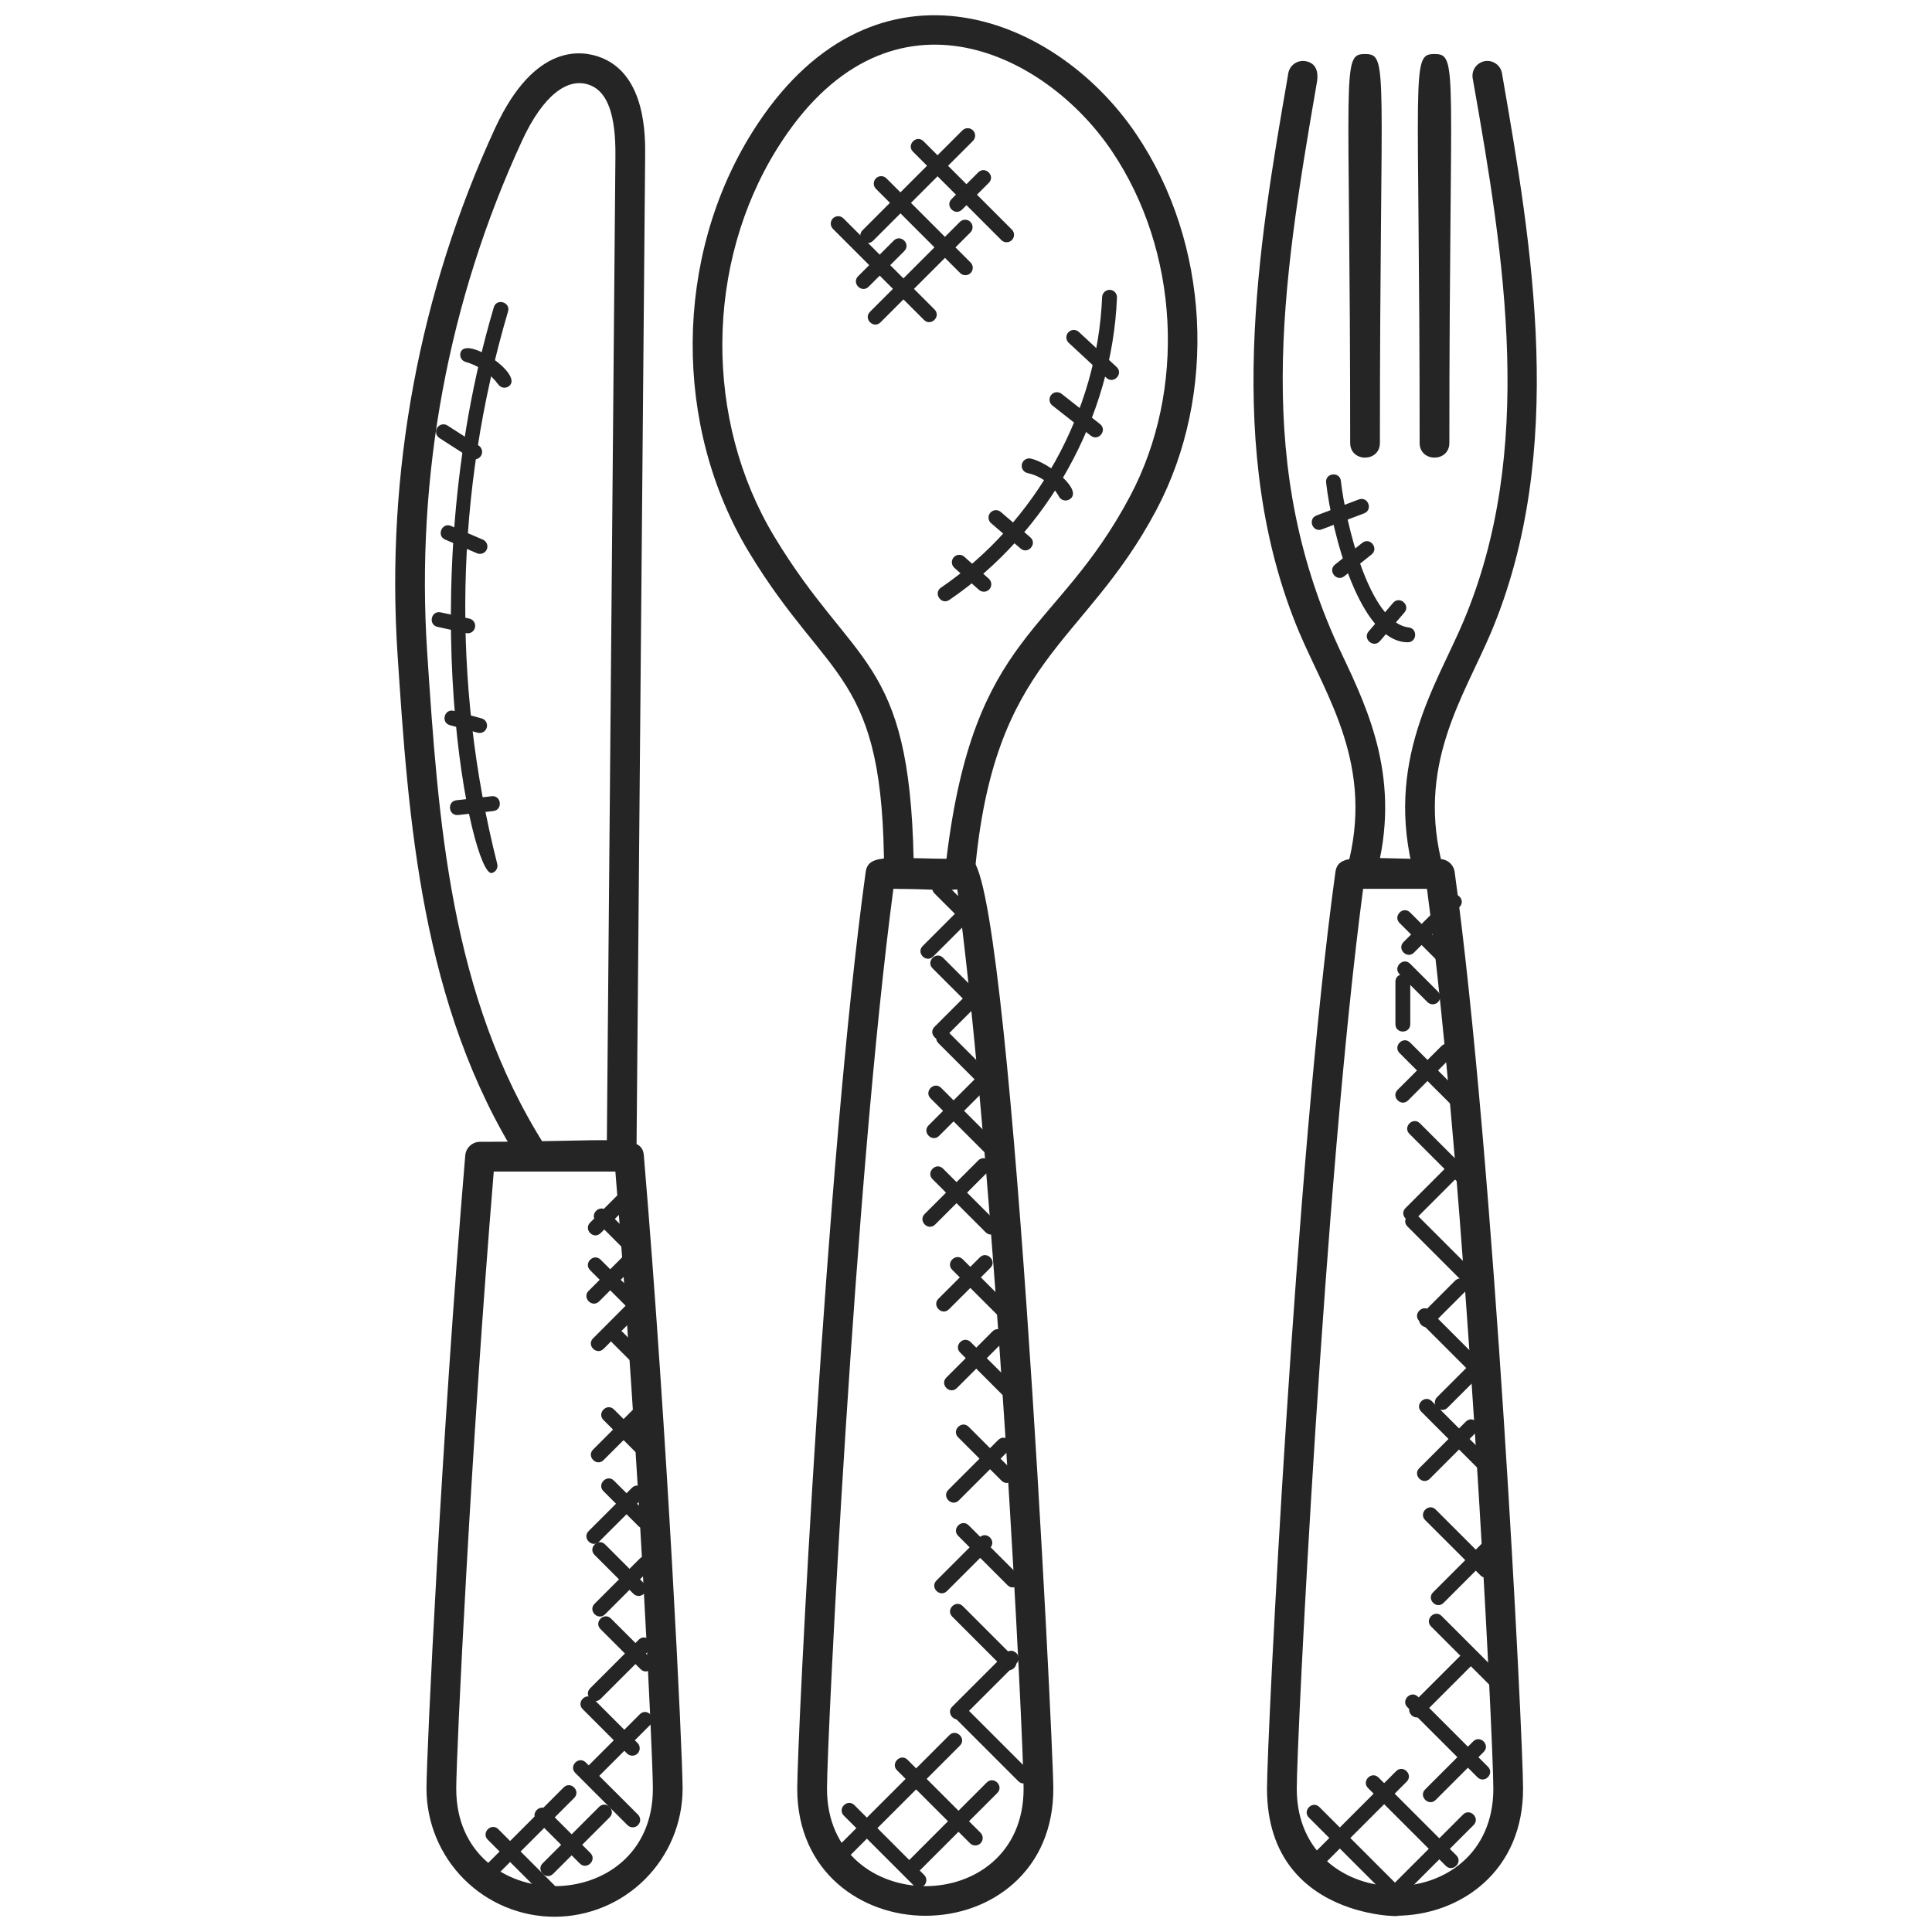 <svg width="80" height="80" viewBox="0 0 80 80" fill="none" xmlns="http://www.w3.org/2000/svg">
<path d="M37.222 36.805C37.059 36.805 36.902 36.74 36.787 36.625C36.672 36.509 36.607 36.353 36.607 36.19C36.607 27.766 34.331 28.352 31.015 22.868C27.857 17.644 27.909 10.657 31.146 5.481C35.99 -2.27 43.585 0.414 47.06 5.57C50.091 10.07 50.422 16.315 47.886 21.11C44.863 26.817 41.13 27.178 40.356 36.241C40.286 37.092 39.126 36.805 37.222 36.805ZM37.831 35.574H39.19C40.329 26.108 43.717 26.355 46.8 20.535C49.131 16.129 48.826 10.393 46.041 6.258C43.21 2.054 36.676 -1.035 32.192 6.134C29.195 10.927 29.146 17.396 32.07 22.231C35.35 27.666 37.655 27.152 37.831 35.574Z" fill="#252525"/>
<path d="M38.316 79.328C35.68 79.328 33.012 77.521 33.012 74.068C33.012 71.977 34.197 48.064 35.846 36.106C35.961 35.28 36.965 35.574 40.172 35.574C41.814 35.574 43.616 72.218 43.616 74.067C43.616 75.684 43.038 77.049 41.945 78.012C40.982 78.86 39.694 79.328 38.316 79.328ZM36.993 36.805C35.388 48.876 34.244 72.016 34.244 74.067C34.244 79.433 42.385 79.459 42.385 74.067C42.385 72.016 41.239 48.875 39.636 36.805H36.993ZM22.962 79.369C21.557 79.367 20.209 78.808 19.215 77.814C18.222 76.821 17.662 75.473 17.66 74.068C17.66 72.634 18.282 59.523 19.265 47.844C19.278 47.69 19.348 47.547 19.462 47.442C19.575 47.338 19.724 47.28 19.878 47.28C25.424 47.28 26.583 46.923 26.66 47.844C27.643 59.536 28.265 72.639 28.265 74.068C28.263 75.473 27.703 76.821 26.709 77.814C25.715 78.808 24.368 79.367 22.962 79.369ZM20.446 48.511C19.493 60.011 18.892 72.667 18.892 74.068C18.892 79.444 27.034 79.449 27.034 74.068C27.034 72.672 26.434 60.025 25.481 48.511H20.446Z" fill="#252525"/>
<path d="M25.124 47.785L25.483 6.452C25.499 4.778 25.162 3.825 24.458 3.537C23.508 3.146 22.473 3.978 21.623 5.814C18.565 12.431 17.212 19.708 17.687 26.982C18.15 33.993 18.629 41.242 22.567 47.447C23.007 48.138 21.957 48.789 21.529 48.107C17.42 41.636 16.91 33.894 16.459 27.062C15.972 19.583 17.363 12.101 20.506 5.297C22.16 1.728 24.146 2.08 24.923 2.398C26.745 3.141 26.721 5.641 26.714 6.463L26.355 47.797C26.35 48.614 25.119 48.603 25.124 47.785ZM57.769 79.328C58.999 79.328 52.464 79.881 52.464 74.068C52.464 71.975 53.649 48.059 55.297 36.106C55.412 35.28 56.416 35.574 59.625 35.574C59.773 35.574 59.917 35.628 60.029 35.726C60.141 35.824 60.214 35.959 60.234 36.106C61.882 48.059 63.067 71.975 63.067 74.068C63.067 75.685 62.489 77.05 61.396 78.013C60.433 78.86 59.145 79.328 57.769 79.328ZM56.444 36.805C54.841 48.871 53.696 72.016 53.696 74.067C53.696 79.427 61.836 79.462 61.836 74.067C61.836 72.015 60.691 48.87 59.088 36.805H56.444Z" fill="#252525"/>
<path d="M58.578 36.289C57.28 31.549 59.509 28.319 60.594 25.739C63.579 18.684 62.315 10.756 60.981 3.244C60.953 3.083 60.99 2.918 61.084 2.784C61.178 2.651 61.322 2.56 61.483 2.532C61.643 2.504 61.809 2.542 61.942 2.636C62.076 2.73 62.167 2.873 62.194 3.034L62.224 3.21C63.419 10.113 64.906 18.704 61.728 26.218C60.588 28.897 58.606 31.738 59.765 35.963C59.982 36.747 58.795 37.072 58.578 36.289ZM56.369 36.741C56.274 36.741 56.181 36.719 56.096 36.677C56.011 36.635 55.936 36.574 55.879 36.499C55.821 36.423 55.782 36.336 55.764 36.242C55.746 36.149 55.75 36.053 55.775 35.962C56.934 31.738 54.953 28.897 53.812 26.217C50.635 18.705 52.121 10.116 53.315 3.216L53.345 3.034C53.373 2.873 53.464 2.73 53.597 2.636C53.731 2.542 53.896 2.505 54.057 2.532C54.415 2.593 54.627 2.863 54.527 3.426C53.039 12.033 51.902 19.386 55.564 27.089C56.67 29.424 58.047 32.331 56.962 36.289C56.927 36.419 56.849 36.534 56.742 36.615C56.635 36.697 56.504 36.741 56.369 36.741Z" fill="#252525"/>
<path d="M58.784 18.34C58.784 2.779 58.395 2.238 59.399 2.238C60.404 2.238 60.015 2.778 60.015 18.34C60.015 19.151 58.784 19.153 58.784 18.34ZM55.908 18.34C55.908 2.779 55.519 2.238 56.523 2.238C57.527 2.238 57.139 2.778 57.139 18.34C57.139 19.151 55.908 19.153 55.908 18.34ZM38.26 13.247L34.49 9.477C34.461 9.448 34.439 9.415 34.423 9.377C34.408 9.34 34.4 9.3 34.4 9.26C34.4 9.219 34.408 9.179 34.423 9.142C34.439 9.105 34.461 9.071 34.49 9.042C34.518 9.014 34.552 8.991 34.59 8.976C34.627 8.96 34.667 8.952 34.707 8.952C34.748 8.952 34.788 8.96 34.825 8.976C34.862 8.991 34.896 9.014 34.924 9.042L38.695 12.813C38.983 13.1 38.547 13.534 38.26 13.247ZM39.756 11.305L36.271 7.819C36.242 7.791 36.219 7.757 36.204 7.719C36.188 7.682 36.181 7.642 36.181 7.602C36.181 7.561 36.188 7.522 36.204 7.484C36.219 7.447 36.242 7.413 36.271 7.385C36.299 7.356 36.333 7.333 36.37 7.318C36.408 7.302 36.448 7.294 36.488 7.294C36.528 7.294 36.568 7.302 36.606 7.318C36.643 7.333 36.677 7.356 36.705 7.385L40.191 10.871C40.219 10.9 40.242 10.934 40.257 10.971C40.273 11.008 40.28 11.048 40.28 11.088C40.28 11.129 40.272 11.169 40.257 11.206C40.241 11.243 40.219 11.277 40.19 11.305C40.162 11.334 40.128 11.356 40.091 11.372C40.053 11.387 40.013 11.395 39.973 11.395C39.933 11.395 39.893 11.387 39.856 11.371C39.819 11.356 39.785 11.333 39.756 11.305ZM41.46 9.937L37.806 6.283C37.519 5.998 37.952 5.559 38.241 5.849L41.895 9.503C41.925 9.531 41.948 9.565 41.964 9.603C41.98 9.64 41.989 9.681 41.989 9.722C41.989 9.762 41.981 9.803 41.966 9.841C41.95 9.878 41.928 9.913 41.899 9.942C41.87 9.971 41.835 9.993 41.797 10.009C41.76 10.024 41.719 10.032 41.678 10.031C41.637 10.031 41.597 10.023 41.559 10.006C41.522 9.99 41.488 9.967 41.46 9.937Z" fill="#252525"/>
<path d="M36.025 12.911L39.746 9.189C39.775 9.16 39.809 9.138 39.846 9.122C39.884 9.107 39.924 9.099 39.964 9.099C40.005 9.099 40.045 9.107 40.082 9.122C40.12 9.138 40.154 9.16 40.182 9.189C40.211 9.218 40.233 9.252 40.249 9.289C40.264 9.326 40.272 9.366 40.272 9.407C40.272 9.447 40.264 9.487 40.249 9.525C40.233 9.562 40.211 9.596 40.182 9.625L36.46 13.347C36.171 13.634 35.738 13.196 36.025 12.911ZM35.718 9.532L39.852 5.398C39.881 5.37 39.915 5.347 39.952 5.331C39.99 5.316 40.03 5.308 40.07 5.308C40.111 5.308 40.151 5.316 40.188 5.331C40.225 5.347 40.259 5.37 40.288 5.398C40.317 5.427 40.339 5.461 40.355 5.498C40.37 5.535 40.378 5.576 40.378 5.616C40.378 5.656 40.37 5.697 40.355 5.734C40.339 5.771 40.317 5.805 40.288 5.834L36.154 9.968C35.865 10.256 35.431 9.819 35.718 9.532ZM35.534 11.436L37.008 9.962C37.294 9.676 37.732 10.108 37.443 10.398L35.968 11.872C35.68 12.16 35.248 11.723 35.534 11.436ZM39.403 8.242L40.507 7.137C40.793 6.852 41.231 7.284 40.943 7.572L39.839 8.677C39.552 8.964 39.115 8.532 39.403 8.242ZM38.965 24.332C42.89 21.655 45.447 17.044 45.636 12.297C45.641 12.216 45.677 12.14 45.737 12.085C45.796 12.03 45.875 12 45.956 12.001C45.996 12.003 46.036 12.012 46.073 12.029C46.109 12.046 46.142 12.07 46.17 12.1C46.197 12.13 46.218 12.165 46.233 12.203C46.246 12.241 46.253 12.281 46.251 12.321C46.054 17.259 43.396 22.057 39.311 24.841C38.975 25.071 38.63 24.559 38.965 24.332Z" fill="#252525"/>
<path d="M45.817 15.647L44.254 14.196C44.194 14.14 44.158 14.063 44.155 13.982C44.152 13.9 44.181 13.82 44.237 13.761C44.292 13.701 44.369 13.665 44.451 13.662C44.533 13.659 44.612 13.688 44.672 13.744L46.235 15.195C46.534 15.473 46.112 15.924 45.817 15.647ZM45.168 18.042L43.575 16.79C43.511 16.74 43.469 16.666 43.46 16.585C43.45 16.504 43.473 16.422 43.523 16.358C43.574 16.293 43.647 16.252 43.729 16.242C43.81 16.232 43.891 16.255 43.956 16.305L45.548 17.558C45.868 17.809 45.487 18.293 45.168 18.042ZM43.851 20.564C43.716 20.318 43.53 20.104 43.305 19.936C43.081 19.767 42.823 19.649 42.549 19.588C42.509 19.579 42.472 19.563 42.438 19.54C42.405 19.517 42.377 19.488 42.355 19.454C42.333 19.42 42.318 19.382 42.311 19.342C42.304 19.302 42.305 19.262 42.314 19.222C42.332 19.143 42.381 19.074 42.449 19.03C42.517 18.986 42.6 18.971 42.679 18.987C43.438 19.152 44.919 20.334 44.27 20.687C44.198 20.726 44.113 20.735 44.035 20.712C43.956 20.689 43.89 20.635 43.851 20.564ZM42.26 22.713L41.045 21.67C41.013 21.644 40.987 21.612 40.968 21.576C40.949 21.539 40.937 21.499 40.933 21.458C40.93 21.418 40.934 21.376 40.947 21.337C40.96 21.298 40.98 21.262 41.007 21.231C41.034 21.2 41.067 21.174 41.104 21.156C41.141 21.138 41.181 21.127 41.222 21.125C41.263 21.122 41.304 21.128 41.343 21.142C41.382 21.156 41.417 21.177 41.447 21.205L42.66 22.246C42.969 22.51 42.566 22.977 42.26 22.713ZM40.538 24.426L39.52 23.513C39.489 23.486 39.464 23.453 39.446 23.417C39.428 23.38 39.417 23.34 39.415 23.299C39.412 23.259 39.418 23.218 39.431 23.179C39.445 23.141 39.466 23.105 39.493 23.075C39.52 23.045 39.553 23.02 39.59 23.003C39.627 22.985 39.667 22.975 39.708 22.973C39.749 22.971 39.789 22.977 39.828 22.991C39.866 23.006 39.901 23.027 39.931 23.055L40.949 23.968C41.008 24.023 41.044 24.099 41.047 24.18C41.051 24.26 41.023 24.339 40.969 24.399C40.915 24.459 40.839 24.496 40.759 24.501C40.678 24.506 40.599 24.479 40.538 24.426ZM20.447 12.726C20.56 12.335 21.153 12.512 21.036 12.901C18.838 20.347 18.683 28.248 20.59 35.775C20.599 35.814 20.602 35.855 20.596 35.895C20.59 35.935 20.576 35.973 20.556 36.008C20.535 36.043 20.508 36.073 20.475 36.097C20.443 36.121 20.406 36.139 20.367 36.149C19.552 36.361 16.95 24.558 20.447 12.726Z" fill="#252525"/>
<path d="M20.641 15.93C20.304 15.473 19.826 15.141 19.28 14.986C19.241 14.975 19.205 14.956 19.173 14.931C19.141 14.906 19.115 14.875 19.095 14.84C19.076 14.804 19.063 14.765 19.058 14.725C19.054 14.685 19.057 14.645 19.068 14.606C19.275 13.863 21.724 15.513 21.072 15.994C21.04 16.018 21.003 16.035 20.963 16.045C20.924 16.055 20.883 16.057 20.843 16.051C20.803 16.045 20.765 16.032 20.73 16.011C20.695 15.99 20.665 15.962 20.641 15.93ZM19.502 18.979L18.196 18.138C18.127 18.093 18.079 18.024 18.061 17.944C18.044 17.864 18.06 17.78 18.104 17.711C18.148 17.643 18.218 17.595 18.298 17.577C18.378 17.56 18.462 17.575 18.53 17.62L19.836 18.46C19.9 18.507 19.944 18.576 19.958 18.654C19.973 18.731 19.957 18.811 19.914 18.878C19.871 18.944 19.805 18.991 19.728 19.01C19.651 19.029 19.57 19.018 19.502 18.979ZM19.74 22.905L18.434 22.343C18.06 22.183 18.305 21.614 18.677 21.779L19.983 22.34C20.022 22.354 20.057 22.377 20.087 22.406C20.117 22.434 20.141 22.469 20.157 22.507C20.174 22.545 20.182 22.587 20.182 22.628C20.182 22.67 20.174 22.711 20.157 22.749C20.141 22.787 20.117 22.822 20.087 22.85C20.056 22.879 20.021 22.901 19.982 22.916C19.943 22.93 19.901 22.937 19.86 22.935C19.818 22.933 19.778 22.923 19.74 22.905ZM19.303 26.217L18.116 25.957C17.724 25.872 17.843 25.274 18.247 25.356L19.435 25.615C19.601 25.651 19.706 25.815 19.669 25.98C19.661 26.02 19.645 26.058 19.622 26.091C19.599 26.125 19.57 26.153 19.536 26.175C19.502 26.197 19.464 26.212 19.424 26.219C19.384 26.226 19.343 26.226 19.303 26.217ZM19.766 30.336L18.631 30.028C18.242 29.924 18.396 29.332 18.793 29.435L19.927 29.743C19.968 29.752 20.006 29.769 20.04 29.793C20.074 29.818 20.102 29.849 20.124 29.884C20.145 29.92 20.159 29.959 20.165 30.001C20.171 30.042 20.168 30.084 20.157 30.124C20.146 30.164 20.127 30.201 20.102 30.234C20.076 30.267 20.044 30.294 20.007 30.314C19.971 30.333 19.93 30.346 19.889 30.349C19.848 30.353 19.806 30.349 19.766 30.336ZM18.903 33.136L20.357 32.971C20.759 32.919 20.832 33.537 20.427 33.583L18.974 33.748C18.562 33.79 18.503 33.183 18.903 33.136ZM58.293 26.595C56.298 26.595 55.139 22.016 54.912 19.983C54.865 19.578 55.479 19.513 55.523 19.914C55.708 21.566 56.679 25.785 58.329 25.98C58.711 26.026 58.676 26.595 58.293 26.595Z" fill="#252525"/>
<path d="M56.672 26.146L57.686 24.962C57.951 24.656 58.417 25.054 58.153 25.363L57.141 26.545C56.874 26.855 56.41 26.455 56.672 26.146ZM55.28 23.378L56.407 22.479C56.732 22.224 57.104 22.71 56.793 22.96L55.665 23.86C55.346 24.113 54.964 23.632 55.28 23.378ZM54.514 21.344L56.266 20.681C56.65 20.538 56.86 21.114 56.485 21.257L54.734 21.92C54.346 22.062 54.14 21.486 54.514 21.344ZM58.057 79.121L54.2 75.264C53.914 74.978 54.346 74.54 54.635 74.828L58.492 78.686C58.78 78.975 58.343 79.407 58.057 79.121ZM59.867 77.26L56.649 74.041C56.363 73.755 56.795 73.317 57.084 73.605L60.303 76.825C60.591 77.113 60.153 77.546 59.867 77.26ZM61.177 73.591L58.279 70.694C57.992 70.406 58.427 69.972 58.715 70.258L61.612 73.156C61.898 73.442 61.466 73.879 61.177 73.591ZM62.033 70.124L59.259 67.35C58.974 67.065 59.406 66.626 59.695 66.915L62.469 69.689C62.756 69.978 62.319 70.41 62.033 70.124ZM61.305 65.234L59.014 62.944C58.729 62.658 59.161 62.22 59.45 62.508L61.74 64.799C62.028 65.087 61.59 65.52 61.305 65.234ZM61.205 60.81L58.852 58.455C58.564 58.167 59.002 57.734 59.288 58.02L61.641 60.374C61.669 60.403 61.692 60.437 61.708 60.474C61.723 60.511 61.731 60.552 61.731 60.592C61.731 60.633 61.723 60.672 61.708 60.71C61.692 60.747 61.669 60.781 61.641 60.81C61.612 60.839 61.578 60.861 61.541 60.877C61.503 60.892 61.463 60.9 61.423 60.9C61.382 60.9 61.342 60.892 61.305 60.877C61.268 60.861 61.234 60.839 61.205 60.81ZM61.847 57.653C61.807 57.653 61.767 57.645 61.73 57.63C61.692 57.614 61.658 57.592 61.63 57.563L58.769 54.703C58.483 54.417 58.916 53.979 59.205 54.267L62.065 57.127C62.108 57.17 62.138 57.225 62.15 57.285C62.162 57.345 62.156 57.407 62.132 57.463C62.109 57.519 62.069 57.568 62.019 57.601C61.968 57.635 61.908 57.653 61.847 57.653ZM60.527 53.033L58.279 50.785C57.994 50.5 58.426 50.062 58.715 50.35L60.962 52.597C61.251 52.886 60.812 53.318 60.527 53.033ZM60.452 49.041L58.361 46.95C58.075 46.665 58.507 46.227 58.796 46.514L60.888 48.606C61.175 48.895 60.739 49.327 60.452 49.041ZM60.126 45.777L57.953 43.605C57.668 43.319 58.1 42.881 58.389 43.169L60.561 45.342C60.619 45.399 60.651 45.478 60.651 45.559C60.651 45.641 60.619 45.719 60.561 45.777C60.504 45.835 60.425 45.867 60.343 45.867C60.262 45.867 60.183 45.835 60.126 45.777ZM59.108 41.495L57.953 40.341C57.665 40.053 58.103 39.618 58.389 39.905L59.544 41.06C59.601 41.117 59.634 41.196 59.634 41.278C59.634 41.359 59.601 41.438 59.544 41.495C59.486 41.553 59.407 41.586 59.326 41.586C59.244 41.586 59.166 41.553 59.108 41.495ZM60.02 40.286L57.953 38.219C57.668 37.934 58.1 37.495 58.389 37.783L60.456 39.85C60.513 39.908 60.546 39.986 60.546 40.068C60.546 40.149 60.513 40.228 60.456 40.286C60.398 40.343 60.319 40.376 60.238 40.376C60.156 40.376 60.078 40.343 60.02 40.286Z" fill="#252525"/>
<path d="M53.873 77.278L57.812 73.339C58.097 73.054 58.535 73.486 58.247 73.775L54.309 77.713C54.02 78.001 53.587 77.563 53.873 77.278ZM57.626 78.092L60.581 75.137C60.867 74.852 61.305 75.284 61.017 75.573L58.062 78.528C57.773 78.816 57.34 78.379 57.626 78.092ZM59.013 74.095L61.001 72.108C61.286 71.822 61.724 72.255 61.436 72.544L59.449 74.531C59.162 74.817 58.726 74.382 59.013 74.095ZM58.443 70.586L60.567 68.463C60.857 68.175 61.29 68.611 61.003 68.898L58.879 71.022C58.59 71.31 58.156 70.873 58.443 70.586ZM59.34 65.935L61.561 63.715C61.847 63.429 62.284 63.861 61.996 64.15L59.776 66.371C59.487 66.659 59.055 66.222 59.34 65.935ZM58.769 60.795L60.697 58.867C60.982 58.581 61.42 59.013 61.132 59.302L59.205 61.231C58.916 61.519 58.484 61.081 58.769 60.795ZM59.504 58.292C59.475 58.263 59.453 58.229 59.437 58.192C59.422 58.154 59.414 58.114 59.414 58.074C59.414 58.033 59.422 57.993 59.437 57.956C59.453 57.919 59.475 57.885 59.504 57.856L61.337 56.023C61.622 55.738 62.06 56.17 61.772 56.459L59.938 58.292C59.91 58.321 59.876 58.343 59.839 58.359C59.802 58.374 59.762 58.383 59.721 58.383C59.681 58.383 59.641 58.374 59.603 58.359C59.566 58.343 59.532 58.321 59.504 58.292ZM58.852 54.43L60.249 53.033C60.534 52.747 60.972 53.179 60.684 53.468L59.287 54.865C58.998 55.153 58.565 54.716 58.852 54.43ZM58.198 50.025L60.676 47.546C60.961 47.26 61.399 47.692 61.111 47.982L58.634 50.46C58.346 50.748 57.913 50.31 58.198 50.025ZM57.872 45.129L59.684 43.317C59.969 43.031 60.407 43.463 60.119 43.753L58.308 45.564C58.019 45.852 57.585 45.414 57.872 45.129ZM57.781 42.409V40.651C57.781 40.246 58.396 40.244 58.396 40.651V42.409C58.396 42.814 57.781 42.816 57.781 42.409ZM58.117 39.008L60 37.124C60.285 36.838 60.724 37.27 60.436 37.558L58.553 39.443C58.263 39.732 57.831 39.295 58.117 39.008ZM37.829 78.068L34.944 75.183C34.657 74.897 35.09 74.459 35.379 74.747L38.263 77.632C38.293 77.66 38.316 77.694 38.333 77.732C38.349 77.769 38.357 77.81 38.358 77.85C38.358 77.891 38.35 77.932 38.335 77.97C38.319 78.008 38.297 78.042 38.268 78.071C38.239 78.1 38.205 78.123 38.167 78.138C38.129 78.154 38.089 78.162 38.048 78.161C38.007 78.161 37.966 78.153 37.929 78.136C37.891 78.121 37.857 78.097 37.829 78.068ZM40.166 76.326L37.146 73.306C36.86 73.02 37.292 72.582 37.581 72.87L40.602 75.891C40.63 75.919 40.653 75.953 40.669 75.99C40.684 76.028 40.692 76.068 40.692 76.108C40.692 76.149 40.684 76.189 40.669 76.226C40.653 76.264 40.63 76.298 40.602 76.326C40.573 76.355 40.539 76.377 40.502 76.393C40.465 76.409 40.424 76.416 40.384 76.416C40.343 76.416 40.303 76.409 40.266 76.393C40.229 76.377 40.195 76.355 40.166 76.326ZM42.165 73.755L39.513 71.103C39.226 70.817 39.659 70.379 39.948 70.667L42.601 73.319C42.889 73.609 42.45 74.041 42.165 73.755ZM41.559 69.07L39.431 66.942C39.146 66.656 39.578 66.218 39.867 66.506L41.995 68.634C42.283 68.923 41.845 69.356 41.559 69.07ZM41.718 65.638L39.676 63.596C39.391 63.311 39.823 62.873 40.112 63.161L42.154 65.203C42.442 65.492 42.004 65.924 41.718 65.638ZM41.472 61.313L39.675 59.516C39.389 59.231 39.822 58.793 40.111 59.081L41.908 60.878C42.196 61.167 41.759 61.599 41.472 61.313ZM41.676 57.926L39.758 56.007C39.472 55.722 39.904 55.284 40.193 55.572L42.112 57.49C42.399 57.779 41.962 58.212 41.676 57.926ZM41.531 54.681L39.43 52.581C39.141 52.291 39.583 51.861 39.866 52.145L41.967 54.245C42.025 54.303 42.057 54.381 42.057 54.463C42.057 54.544 42.025 54.623 41.967 54.681C41.909 54.738 41.831 54.771 41.749 54.771C41.667 54.771 41.589 54.738 41.531 54.681ZM40.817 51.03L38.614 48.827C38.329 48.542 38.761 48.103 39.05 48.391L41.253 50.594C41.282 50.623 41.304 50.657 41.32 50.694C41.335 50.732 41.343 50.772 41.343 50.812C41.343 50.853 41.335 50.893 41.32 50.93C41.304 50.968 41.282 51.002 41.253 51.03C41.224 51.059 41.19 51.081 41.153 51.097C41.116 51.112 41.075 51.12 41.035 51.12C40.995 51.12 40.955 51.112 40.917 51.097C40.88 51.081 40.846 51.059 40.817 51.03ZM40.906 47.854L38.534 45.482C38.247 45.196 38.681 44.758 38.97 45.046L41.342 47.418C41.628 47.707 41.191 48.139 40.906 47.854ZM41.025 45.362L38.859 43.198C38.574 42.911 39.005 42.474 39.295 42.762L41.461 44.927C41.489 44.955 41.512 44.989 41.528 45.027C41.543 45.064 41.551 45.104 41.551 45.145C41.551 45.185 41.543 45.225 41.528 45.263C41.512 45.3 41.489 45.334 41.461 45.362C41.432 45.391 41.398 45.414 41.361 45.429C41.324 45.445 41.283 45.453 41.243 45.453C41.203 45.453 41.163 45.445 41.125 45.429C41.088 45.414 41.054 45.391 41.025 45.362ZM40.382 41.862L38.615 40.096C38.33 39.81 38.762 39.372 39.051 39.66L40.817 41.426C41.105 41.716 40.667 42.149 40.382 41.862ZM40.293 38.592L38.697 36.997C38.411 36.711 38.843 36.273 39.132 36.562L40.729 38.158C40.849 38.278 40.849 38.473 40.729 38.592C40.608 38.711 40.413 38.713 40.293 38.592Z" fill="#252525"/>
<path d="M34.427 77.476C34.366 77.476 34.307 77.458 34.256 77.424C34.205 77.39 34.166 77.342 34.142 77.286C34.119 77.23 34.113 77.168 34.125 77.108C34.137 77.048 34.166 76.993 34.209 76.95L39.311 71.849C39.596 71.562 40.035 71.995 39.746 72.284L34.645 77.386C34.616 77.415 34.582 77.437 34.545 77.453C34.508 77.468 34.468 77.476 34.427 77.476ZM37.636 77.033L40.859 73.809C41.145 73.524 41.583 73.956 41.295 74.245L38.071 77.468C37.782 77.755 37.35 77.318 37.636 77.033ZM39.43 70.668L41.652 68.448C41.934 68.162 42.377 68.593 42.086 68.884L39.865 71.104C39.577 71.391 39.145 70.954 39.43 70.668ZM38.778 65.445L40.56 63.663C40.849 63.375 41.282 63.81 40.996 64.099L39.214 65.881C38.924 66.169 38.492 65.732 38.778 65.445ZM39.268 61.692L41.335 59.625C41.621 59.339 42.059 59.771 41.771 60.06L39.703 62.128C39.415 62.416 38.982 61.978 39.268 61.692ZM39.187 57.041L41.098 55.13C41.383 54.844 41.822 55.276 41.534 55.566L39.622 57.477C39.333 57.765 38.901 57.327 39.187 57.041ZM38.859 53.777L40.572 52.065C40.859 51.779 41.296 52.212 41.008 52.501L39.295 54.213C39.007 54.501 38.574 54.063 38.859 53.777ZM38.289 50.268L40.506 48.052C40.791 47.766 41.23 48.198 40.942 48.486L38.725 50.703C38.436 50.992 38.002 50.555 38.289 50.268ZM38.452 46.597L40.644 44.404C40.929 44.118 41.367 44.55 41.079 44.839L38.887 47.033C38.599 47.321 38.166 46.883 38.452 46.597ZM38.697 42.517L40.094 41.12C40.379 40.833 40.817 41.267 40.529 41.556L39.132 42.953C38.843 43.241 38.41 42.804 38.697 42.517ZM38.207 39.172L39.554 37.825C39.841 37.538 40.278 37.972 39.99 38.26L38.642 39.606C38.353 39.895 37.921 39.457 38.207 39.172ZM22.935 78.788C22.854 78.787 22.776 78.755 22.718 78.698L20.198 76.178C19.913 75.893 20.345 75.455 20.634 75.743L23.153 78.262C23.196 78.305 23.226 78.36 23.238 78.42C23.25 78.48 23.244 78.542 23.22 78.598C23.197 78.654 23.157 78.702 23.107 78.736C23.056 78.77 22.996 78.788 22.935 78.788ZM24.01 77.164L22.225 75.38C21.94 75.094 22.372 74.656 22.661 74.944L24.446 76.729C24.734 77.018 24.295 77.451 24.01 77.164ZM25.979 75.572L23.822 73.415C23.535 73.13 23.968 72.692 24.256 72.98L26.414 75.136C26.443 75.164 26.466 75.198 26.483 75.236C26.499 75.273 26.507 75.314 26.508 75.355C26.508 75.395 26.5 75.436 26.485 75.474C26.47 75.512 26.447 75.546 26.418 75.575C26.389 75.604 26.355 75.627 26.317 75.642C26.279 75.658 26.239 75.666 26.198 75.665C26.157 75.665 26.117 75.657 26.079 75.641C26.041 75.624 26.008 75.601 25.979 75.572ZM25.961 72.606L24.129 70.773C23.843 70.487 24.276 70.049 24.564 70.337L26.395 72.17C26.424 72.198 26.448 72.232 26.464 72.27C26.48 72.307 26.489 72.348 26.489 72.388C26.49 72.429 26.482 72.47 26.467 72.508C26.451 72.546 26.428 72.58 26.399 72.609C26.371 72.638 26.336 72.661 26.299 72.676C26.261 72.692 26.22 72.7 26.179 72.699C26.139 72.699 26.098 72.691 26.061 72.674C26.023 72.658 25.989 72.635 25.961 72.606ZM26.524 69.116L24.865 67.457C24.58 67.172 25.012 66.734 25.301 67.022L26.96 68.681C27.248 68.97 26.81 69.403 26.524 69.116ZM26.228 65.994L24.62 64.386C24.334 64.1 24.767 63.663 25.056 63.951L26.663 65.558C26.692 65.587 26.715 65.621 26.73 65.658C26.746 65.695 26.754 65.736 26.754 65.776C26.754 65.817 26.746 65.857 26.73 65.894C26.715 65.931 26.692 65.965 26.663 65.994C26.635 66.022 26.601 66.045 26.564 66.061C26.526 66.076 26.486 66.084 26.446 66.084C26.405 66.084 26.365 66.076 26.328 66.061C26.29 66.045 26.256 66.022 26.228 65.994ZM26.432 63.19L24.988 61.746C24.703 61.46 25.135 61.023 25.424 61.311L26.868 62.755C27.156 63.044 26.718 63.476 26.432 63.19ZM26.37 60.181L24.988 58.799C24.703 58.513 25.135 58.075 25.424 58.363L26.806 59.745C26.835 59.774 26.858 59.808 26.873 59.845C26.888 59.883 26.896 59.923 26.896 59.963C26.896 60.004 26.888 60.044 26.873 60.081C26.858 60.118 26.835 60.152 26.806 60.181C26.778 60.21 26.744 60.232 26.706 60.248C26.669 60.263 26.629 60.271 26.588 60.271C26.548 60.271 26.508 60.263 26.47 60.248C26.433 60.232 26.399 60.21 26.37 60.181ZM26.586 56.833L25.358 55.605C25.072 55.319 25.504 54.881 25.793 55.169L27.022 56.398C27.31 56.687 26.871 57.12 26.586 56.833ZM26.064 54.224L24.436 52.597C24.149 52.31 24.582 51.874 24.871 52.161L26.5 53.788C26.785 54.075 26.352 54.512 26.064 54.224ZM25.698 51.588L24.682 50.57C24.394 50.282 24.832 49.849 25.118 50.134L26.134 51.152C26.163 51.181 26.186 51.215 26.201 51.252C26.216 51.289 26.224 51.329 26.224 51.37C26.224 51.41 26.216 51.45 26.201 51.488C26.186 51.525 26.163 51.559 26.134 51.588C26.106 51.616 26.072 51.639 26.034 51.654C25.997 51.67 25.957 51.678 25.916 51.678C25.876 51.678 25.836 51.67 25.798 51.654C25.761 51.639 25.727 51.616 25.698 51.588Z" fill="#252525"/>
<path d="M20.138 77.216L23.339 74.014C23.626 73.728 24.063 74.16 23.775 74.449L20.572 77.652C20.284 77.94 19.851 77.503 20.138 77.216ZM22.47 77.156L24.807 74.819C25.09 74.533 25.532 74.964 25.243 75.254L22.906 77.59C22.617 77.878 22.185 77.441 22.47 77.156ZM24.374 73.103L26.495 70.982C26.78 70.697 27.218 71.129 26.93 71.418L24.81 73.538C24.521 73.826 24.087 73.388 24.374 73.103ZM24.436 69.909L26.448 67.898C26.735 67.612 27.172 68.044 26.884 68.334L24.871 70.345C24.582 70.633 24.149 70.195 24.436 69.909ZM24.62 66.409L26.49 64.539C26.775 64.254 27.213 64.686 26.924 64.974L25.056 66.843C24.767 67.132 24.335 66.694 24.62 66.409ZM24.374 63.399L26.165 61.609C26.452 61.323 26.889 61.755 26.601 62.044L24.81 63.834C24.521 64.123 24.087 63.685 24.374 63.399ZM24.559 60.022L26.25 58.331C26.535 58.046 26.974 58.478 26.686 58.767L24.994 60.458C24.705 60.746 24.273 60.308 24.559 60.022ZM24.559 55.417L25.991 53.983C26.277 53.696 26.715 54.129 26.427 54.419L24.994 55.852C24.708 56.137 24.271 55.705 24.559 55.417ZM24.374 53.451L26.065 51.759C26.351 51.473 26.789 51.905 26.501 52.194L24.81 53.887C24.521 54.175 24.087 53.737 24.374 53.451ZM24.436 50.625L25.948 49.113C26.238 48.825 26.671 49.26 26.384 49.548L24.871 51.061C24.582 51.349 24.149 50.912 24.436 50.625Z" fill="#252525"/>
</svg>
